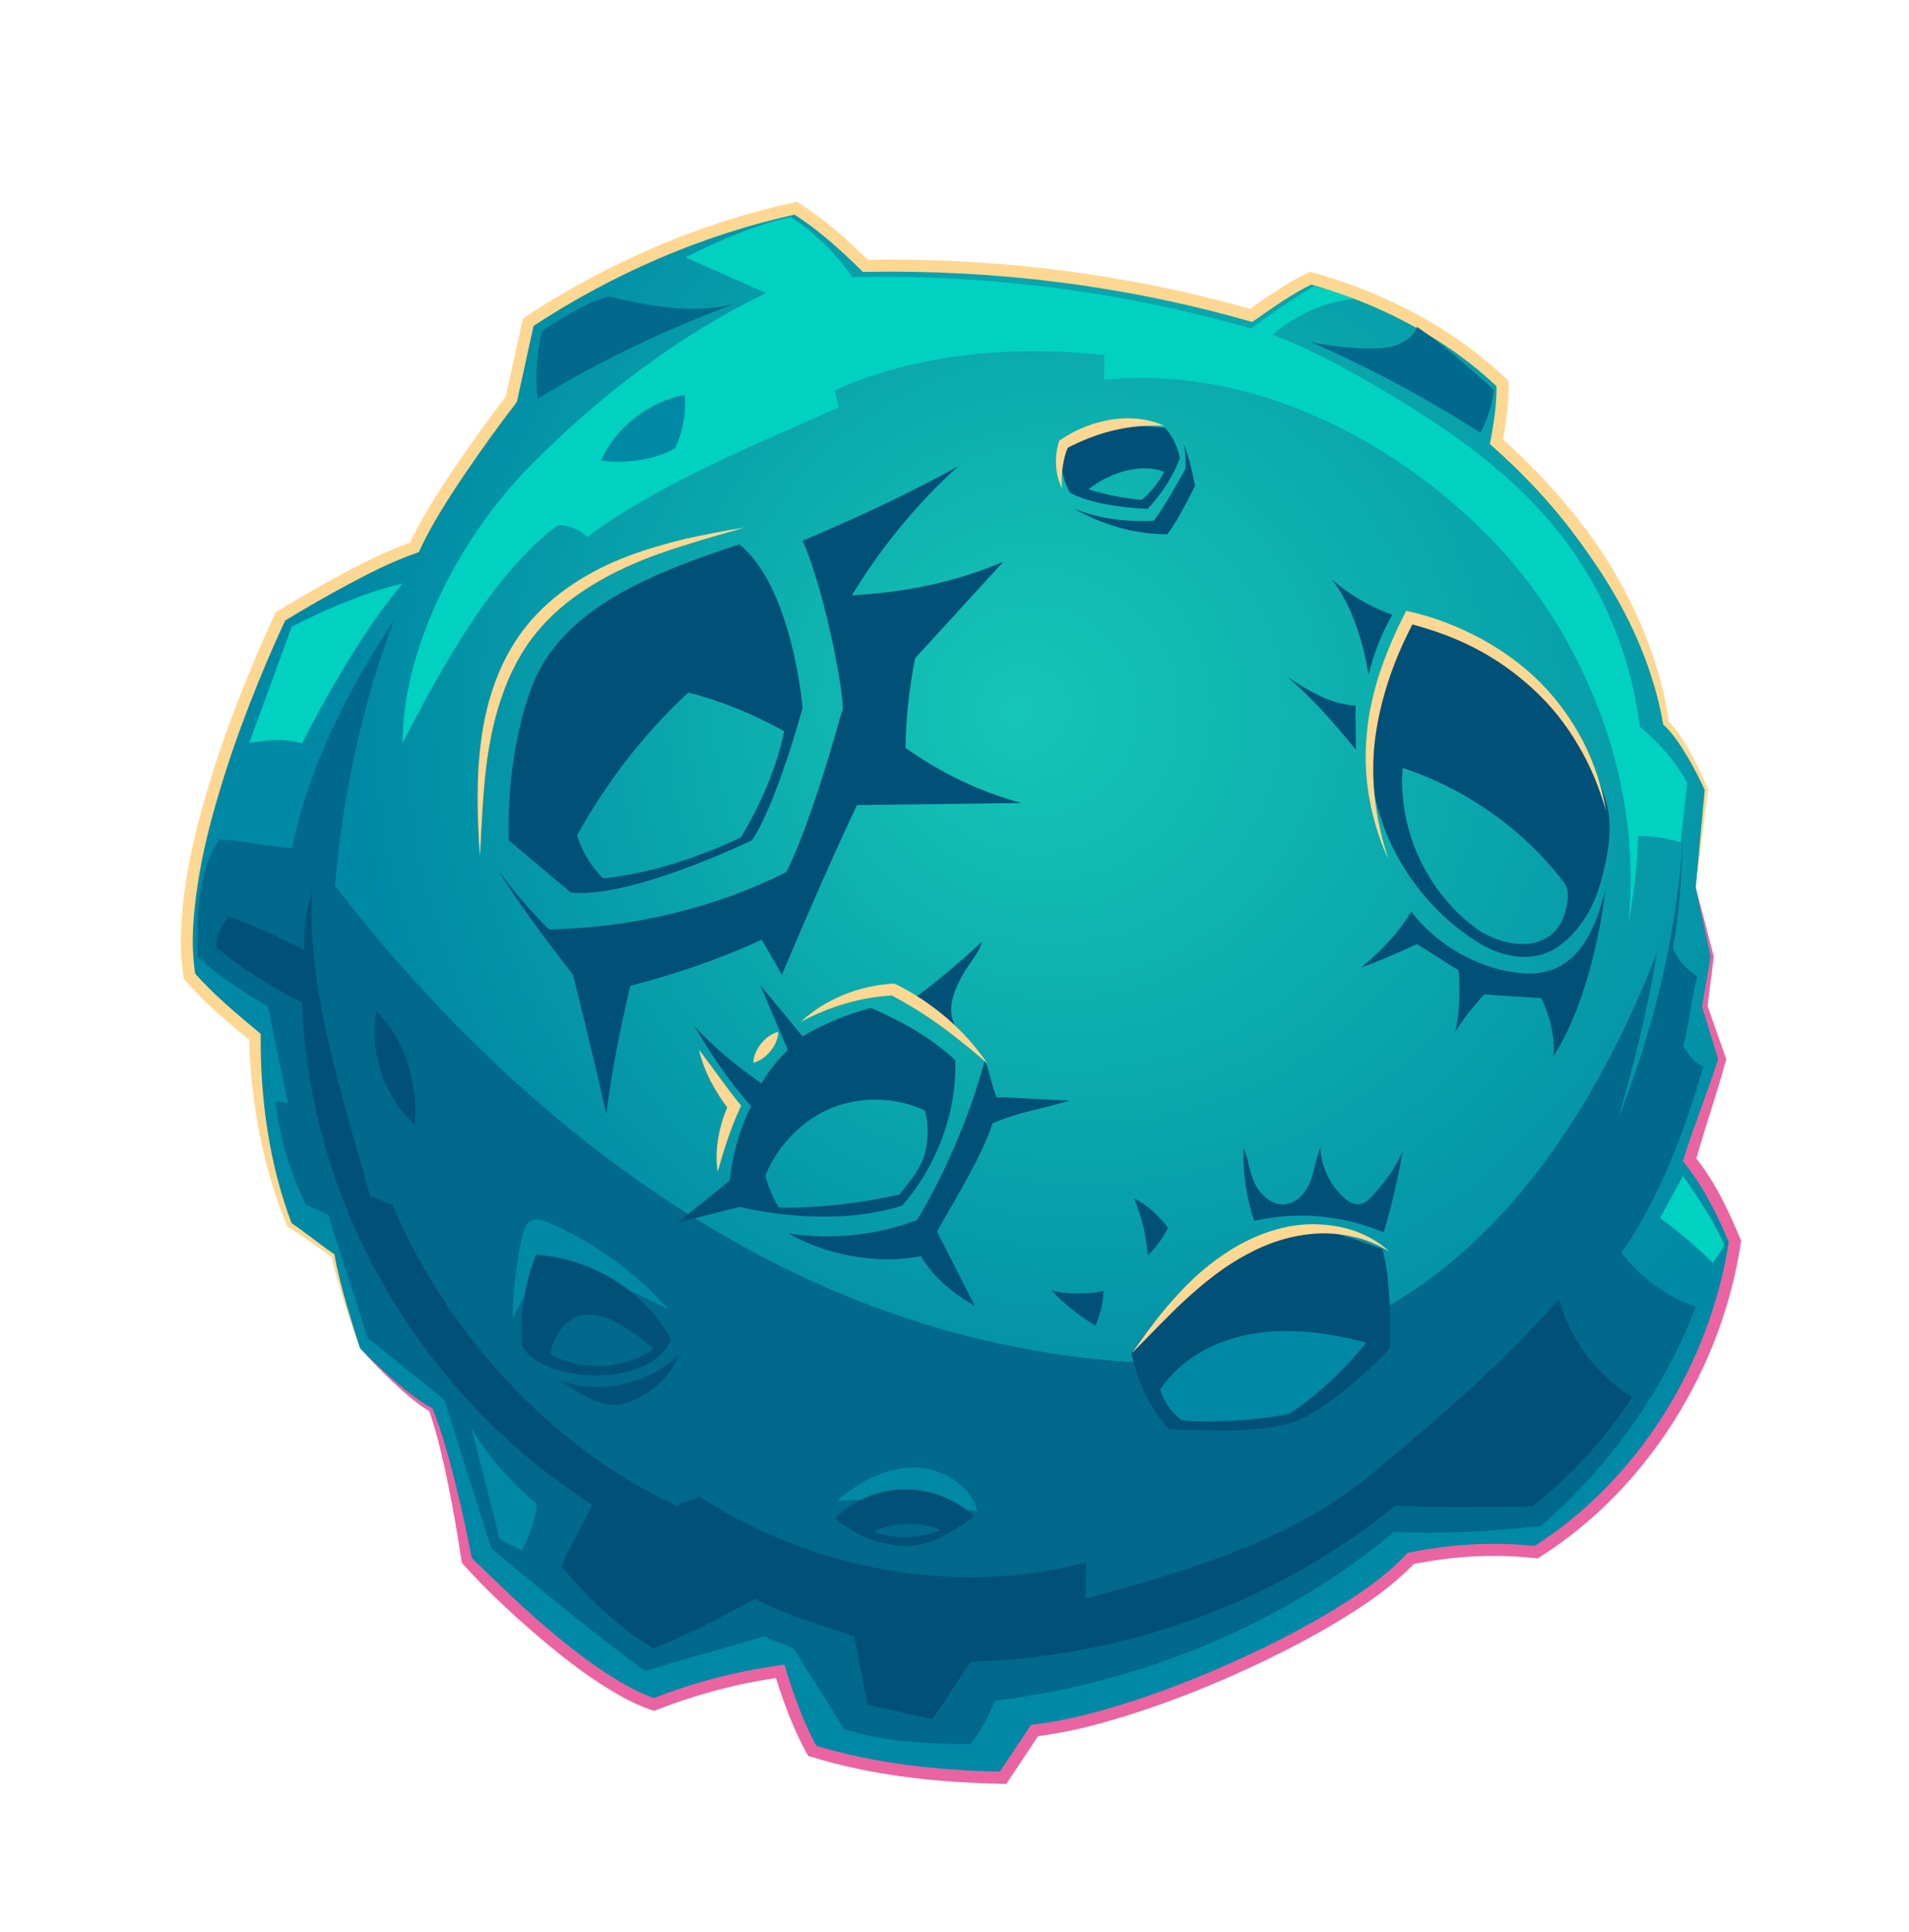 <?xml version="1.0" encoding="utf-8"?>
<!-- Generator: Adobe Illustrator 16.0.3, SVG Export Plug-In . SVG Version: 6.00 Build 0)  -->
<!DOCTYPE svg PUBLIC "-//W3C//DTD SVG 1.1//EN" "http://www.w3.org/Graphics/SVG/1.1/DTD/svg11.dtd">
<svg version="1.1" id="layer_1" xmlns="http://www.w3.org/2000/svg" xmlns:xlink="http://www.w3.org/1999/xlink" x="0px" y="0px"
	 width="164px" height="166px" viewBox="0 0 164 166" enable-background="new 0 0 164 166" xml:space="preserve">
<g>
	<radialGradient id="SVGID_1_" cx="97.541" cy="61.303" r="66.966" fx="87.277" fy="61.055" gradientUnits="userSpaceOnUse">
		<stop  offset="0" style="stop-color:#15C7B6"/>
		<stop  offset="1" style="stop-color:#0089A4"/>
	</radialGradient>
	<path fill="url(#SVGID_1_)" d="M143.125,62.104c1.719,1.619,3.472,5.726,3.472,5.726l-0.916,8.403l1.416,5.952l-0.633,4.264
		c0,0,1.033,3.098,1.492,4.556c-0.836,2.841-1.962,5.8-2.798,8.64c1.657,2.029,2.891,4.586,3.889,7.008
		c-1.6,10.689-7.93,20.932-17.077,26.691c-3.669-0.395-7.168-0.193-10.784,0.54c-5.045,5.729-23.153,13.835-32.306,14.776
		c-0.888,1.349-1.818,2.716-2.705,4.064c-5.591-0.117-11.056-0.671-16.398-2.318c-1.196-2.165-2.021-4.459-2.749-6.822
		c-3.841,0.537-7.232,1.441-10.847,2.846c-6.488-2.131-16.074-12.375-16.074-12.375s-1.432-8.661-3.082-12.938
		c-2.43-1.334-6.097-5.295-6.097-5.295s-1.84-5.238-2.328-8c-1.431-0.938-2.306-1.676-3.735-2.613
		c-2.042-5.134-2.905-10.643-2.975-16.167c-1.995-1.611-3.902-3.245-5.604-5.163c-1.927-10.791,7.81-30.938,7.81-30.938
		s7.391-4.583,11.51-5.928c2.035-4.595,8.316-12.717,8.316-12.717s0.894-4.435,1.455-6.623c7.06-4.641,14.727-7.982,22.979-9.793
		c2.29,1.45,4.045,3.063,5.987,4.954c11.215-0.205,22.351,1.176,33.136,4.257c1.68-1.168,3.277-2.32,5.124-3.202
		c6.182,1.747,11.816,4.638,16.478,9.059c0.028,1.705-0.207,3.326-0.523,5.001C135.642,44.206,141.652,52.767,143.125,62.104z"/>
	<path fill="#00D1C0" d="M65.806,25.165c-2.306-1.021-4.612-2.041-6.918-3.062c2.895-1.455,5.878-2.75,9.037-3.466
		c2.075,1.342,3.889,3.12,5.283,5.16c11.51-0.248,23.201,1.226,34.26,4.429c1.719-1.27,3.54-2.545,5.384-3.625
		c1.194,0.228,2.446,0.601,3.571,1.062c-2.648,0.239-5.081,1.367-7.113,3.083c0.071,0.027,0.142,0.055,0.213,0.083
		c3.766,1.465,7.229,3.435,10.684,5.534c5.056,3.074,9.92,6.625,13.616,11.247c3.84,4.801,6.308,10.688,7.038,16.793
		c1.606,1.373,3.09,2.979,4.078,4.846c-0.185,1.613-0.374,3.488-0.56,5.101c-1.175-0.324-2.445-0.587-3.661-0.511
		c-0.039,2.489-0.376,5.081-0.837,7.527c1.292-12.084-3.605-24.863-12.183-33.474c-8.576-8.61-20.765-14.509-32.854-13.266
		c0.027-0.632,0.009-1.481,0.037-2.113c-7.694-0.881-16.147-0.156-23.206,3.032c0.235,0.573,0.169,0.87,0.404,1.442
		c-7.076,3.156-15.426,6.518-21.644,11.141c-0.573-0.655-1.692-1.068-2.559-0.989c-5.53,4.109-10.155,12.565-13.29,18.701
		c0-8.383,5.044-17.834,10.934-23.8C51.569,33.916,58.283,28.833,65.806,25.165z M34.588,50.117
		c-3.295,0.799-6.502,2.181-9.526,3.713c-1.216,3.331-2.433,6.662-3.648,9.993c1.598-0.282,2.96-0.377,4.534,0.019
		C28.288,59.296,31.3,54.032,34.588,50.117z M144.585,100.998c-0.657,1.21-1.314,2.42-1.972,3.629c1.6,1.17,3.15,2.498,4.568,3.884
		c0.229-0.519,0.736-1.031,0.964-1.55C147.264,104.899,145.841,102.856,144.585,100.998z"/>
	<path fill="#EA64A1" d="M145.681,76.233l1.545,5.921l0.006,0.022l-0.004,0.028l-0.54,4.277l-0.01-0.104l1.593,4.528l0.03,0.087
		l-0.028,0.105c-0.803,2.939-1.816,5.802-2.616,8.694l-0.096-0.476c1.765,2.148,2.919,4.655,3.965,7.139l0.056,0.13l-0.022,0.144
		c-0.821,5.459-2.825,10.718-5.771,15.375c-2.946,4.652-6.861,8.729-11.542,11.678l-0.153,0.097l-0.178-0.02
		c-3.542-0.391-7.132-0.187-10.627,0.532l0.285-0.164c-2.146,2.274-4.715,3.919-7.309,5.464c-2.61,1.523-5.311,2.871-8.062,4.104
		c-2.75,1.232-5.559,2.335-8.428,3.275c-2.871,0.93-5.794,1.746-8.843,2.104l0.379-0.23l-2.705,4.064l-0.158,0.238l-0.284-0.005
		c-5.555-0.111-11.175-0.68-16.54-2.342l-0.2-0.063l-0.101-0.182c-1.217-2.2-2.065-4.561-2.791-6.92l0.566,0.359
		c-3.678,0.502-7.273,1.459-10.73,2.815l-0.174,0.068l-0.175-0.06c-1.695-0.572-3.197-1.467-4.645-2.408
		c-1.446-0.947-2.812-1.996-4.134-3.09c-2.64-2.193-5.172-4.498-7.469-7.055l-0.098-0.109l-0.02-0.129
		c-0.326-2.183-0.702-4.369-1.141-6.537c-0.445-2.166-0.929-4.332-1.651-6.412l0.078,0.089c-1.184-0.714-2.197-1.619-3.186-2.542
		c-0.984-0.93-1.923-1.902-2.828-2.904c0.947,0.963,1.926,1.893,2.944,2.775c1.019,0.875,2.074,1.734,3.235,2.367l0.055,0.03
		l0.024,0.06c0.825,2.083,1.401,4.24,1.943,6.398c0.535,2.162,1.005,4.334,1.428,6.526l-0.117-0.237
		c1.189,1.193,2.431,2.355,3.657,3.521c1.225,1.169,2.498,2.287,3.802,3.36c1.302,1.078,2.643,2.106,4.046,3.024
		c1.399,0.913,2.855,1.771,4.396,2.29l-0.349,0.01c3.519-1.381,7.212-2.365,10.962-2.875l0.438-0.061l0.129,0.42
		c0.717,2.33,1.543,4.619,2.708,6.724l-0.301-0.244c5.237,1.623,10.754,2.187,16.257,2.296l-0.443,0.232l2.705-4.063l0.135-0.202
		l0.245-0.028c2.913-0.342,5.799-1.141,8.625-2.058c2.829-0.928,5.609-2.02,8.33-3.238c2.72-1.22,5.392-2.553,7.96-4.053
		c2.545-1.508,5.077-3.155,7.055-5.255l0.125-0.132l0.161-0.033c3.583-0.738,7.296-0.95,10.942-0.547l-0.331,0.076
		c4.537-2.859,8.349-6.822,11.219-11.356c2.871-4.538,4.824-9.667,5.623-14.974l0.033,0.273c-1.004-2.456-2.192-4.846-3.813-6.875
		l-0.177-0.221l0.08-0.256c0.915-2.916,2.068-5.717,2.979-8.586l0.002,0.192l-1.392-4.583l-0.018-0.057l0.009-0.048l0.726-4.25
		l0.002,0.05L145.681,76.233z"/>
	<path fill="#FED893" d="M30.928,115.822c-0.477-1.306-0.933-2.619-1.357-3.943c-0.422-1.326-0.829-2.657-1.112-4.031l0.063,0.094
		c-1.297-0.811-2.5-1.748-3.777-2.547l-0.056-0.035l-0.029-0.068c-2.143-5.124-3.111-10.694-3.273-16.242l0.188,0.386
		c-2.01-1.571-3.956-3.272-5.674-5.213l-0.098-0.111l-0.024-0.141c-0.464-2.762-0.211-5.519,0.19-8.204
		c0.409-2.693,1.07-5.328,1.85-7.919c0.771-2.595,1.656-5.151,2.636-7.669c0.979-2.52,2.019-5.005,3.178-7.461l0.064-0.136
		l0.129-0.079c1.858-1.135,3.731-2.22,5.65-3.245c1.924-1.017,3.86-2.008,5.971-2.735l-0.313,0.282
		c0.536-1.194,1.178-2.306,1.837-3.404c0.661-1.097,1.359-2.165,2.073-3.221c1.429-2.113,2.922-4.169,4.471-6.198l-0.099,0.214
		l1.462-6.649l0.041-0.188l0.176-0.116c7.035-4.639,14.901-8.067,23.151-9.866l0.207-0.045l0.181,0.113
		c2.25,1.409,4.216,3.204,6.072,5.02l-0.37-0.146c11.221-0.21,22.487,1.186,33.286,4.276l-0.437,0.073
		c1.646-1.146,3.317-2.35,5.195-3.244l0.176-0.083l0.188,0.052c6.147,1.718,12.031,4.732,16.692,9.181l0.157,0.15l0.004,0.217
		c0.032,1.735-0.217,3.446-0.532,5.106l-0.166-0.484c1.813,1.602,3.522,3.321,5.107,5.15c1.583,1.83,3.066,3.757,4.322,5.833
		c2.515,4.135,4.373,8.721,5.05,13.521l-0.077-0.147c0.825,0.842,1.412,1.819,1.963,2.806c0.545,0.991,1.026,2.009,1.465,3.05
		l0.015,0.036l-0.005,0.036l-1.058,8.388l0.774-8.419l0.01,0.072c-0.466-1.011-0.979-2.008-1.549-2.964
		c-0.569-0.949-1.191-1.893-1.967-2.63l-0.063-0.059l-0.016-0.088c-0.824-4.689-2.795-9.109-5.389-13.066
		c-1.303-1.978-2.705-3.895-4.259-5.689c-1.553-1.793-3.231-3.48-5.01-5.052l-0.221-0.195l0.055-0.289
		c0.311-1.635,0.545-3.268,0.515-4.896l0.161,0.366c-4.523-4.316-10.239-7.251-16.262-8.936l0.363-0.031
		c-1.771,0.842-3.394,2.005-5.051,3.16l-0.202,0.14l-0.236-0.067c-10.697-3.062-21.859-4.446-32.983-4.237l-0.217,0.004l-0.153-0.15
		c-1.85-1.809-3.745-3.535-5.904-4.887l0.388,0.068c-8.121,1.771-15.864,5.145-22.805,9.72l0.217-0.304l-1.449,6.596l-0.026,0.121
		l-0.071,0.094c-1.529,2.004-3.019,4.055-4.432,6.145c-0.707,1.045-1.397,2.101-2.045,3.177c-0.646,1.075-1.273,2.166-1.776,3.288
		l-0.093,0.207l-0.22,0.076c-1.98,0.681-3.911,1.661-5.804,2.665c-1.894,1.011-3.763,2.093-5.593,3.211l0.192-0.214
		c-1.138,2.409-2.176,4.891-3.145,7.385c-0.972,2.496-1.849,5.028-2.608,7.59c-0.77,2.559-1.421,5.157-1.819,7.784
		c-0.395,2.617-0.628,5.295-0.194,7.862l-0.122-0.252c1.658,1.871,3.589,3.493,5.534,5.114l0.188,0.157l-0.001,0.229
		c-0.027,5.454,0.733,10.958,2.675,16.091l-0.084-0.104c1.272,0.858,2.438,1.834,3.692,2.68l0.053,0.035l0.01,0.06
		c0.23,1.358,0.592,2.704,0.967,4.039C30.086,113.174,30.496,114.502,30.928,115.822z"/>
	<path fill="#00698C" d="M139.29,107.618c3.24-4.606,5.488-10.595,7.045-16.007c-0.766-0.225-1.286-1.069-1.735-1.728
		c0.517-1.955,0.69-4.081,1.208-6.036c-0.878-0.483-1.743-1.468-2.094-2.406c0.634-3.185,0.721-6.423,0.88-9.667
		c-0.516,8.295-2.457,16.481-5.549,24.233c1.34-4.653,2.52-9.344,3.299-14.133c-2.721,6.918-6.163,13.573-10.764,19.412
		s-10.54,10.761-17.496,13.383c-8.986,3.388-19.017,2.747-28.403,0.712c-22.935-4.969-42.534-20.686-56.905-39.291
		c0.676-7.907,2.397-15.871,5.094-22.857c-4.057,6.151-7.322,12.577-8.777,19.58c-1.725,0.027-4.577-0.72-6.302-0.693
		c-1.812,2.856-1.936,6.628-1.813,10.009c1.807,1.796,3.842,3.015,6.028,4.323c0.575,2.817,1.146,5.446,1.723,8.264
		c-0.241,0.155-0.827-0.23-1.068-0.074c0.42,3.174,1.19,6.009,2.639,8.863c0.746,0.292,1.157,0.544,1.903,0.836
		c1.122,3.688,2.24,6.885,3.362,10.572c2.247,1.834,4.373,3.5,6.619,5.334c1.341,4.346,4.013,12.74,4.013,12.74
		s8.518,7.23,13.229,10.551c3.386-1.055,6.798-1.916,10.183-2.971c0.862,0.402,1.73,0.652,2.593,1.055
		c1.437,2.357,2.866,4.547,4.302,6.904c3.509,1.143,7.185,1.28,10.876,1.306c0.871-1.091,1.571-2.422,2.068-3.727
		c12.416-1.54,24.713-6.472,34.301-14.509c4.255,0.2,8.371-0.055,12.606-0.512c5.717-4.838,10.7-11.815,13.321-18.831
		C143.19,111.436,140.88,109.693,139.29,107.618z M26.997,91.811c0.174-0.301,0.436-0.666,0.734-0.99
		c0.275,2.433,0.688,4.875,1.229,7.26C28.088,96.066,27.423,93.963,26.997,91.811z"/>
	<path fill="#00698C" d="M52.333,25.469c3.507,0.838,7.393,1.576,10.861,0.594c-5.788,2.161-11.767,4.939-17.012,8.205
		c-0.221-1.957-0.088-3.953,0.391-5.862C48.116,27.428,50.548,25.852,52.333,25.469z"/>
	<path fill="#00698C" d="M112.495,29.324c5.095,2.228,10.015,4.856,14.697,7.854c0.587-1.15,1.013-2.402,1.133-3.687
		c-2.062-1.9-4.278-3.831-6.592-5.413c-0.214,0.706-0.914,1.216-1.595,1.502c-0.68,0.286-1.433,0.35-2.17,0.356
		C116.452,29.952,113.951,29.747,112.495,29.324z"/>
	<path fill="#005078" d="M26.798,76.6c-0.503,1.615-0.731,3.314-0.674,5.005c-2.081-1.026-4.366-2.17-6.567-2.903
		c-0.537,1.117-1.063,1.507-0.927,2.739c2.276,1.835,4.686,3.374,7.314,4.653c0.598,17.359,10.274,33.813,24.918,43.155
		c-0.81,1.838-1.864,3.46-2.674,5.298c2.437,2.817,4.779,5.103,7.939,7.073c3.04-1.261,5.854-2.653,8.712-4.284
		c2.666,1.409,5.684,2.266,8.539,3.232c0.47,2.068,0.701,3.82,1.17,5.889c1.838,0.354,3.709,0.863,5.547,1.219
		c1.114-1.562,2.212-3.377,3.325-4.938c13.148-0.351,26.269-5.077,36.446-13.409c3.847,0.211,7.947,0.113,11.8,0.059
		c3.203-2.467,6.348-5.979,8.551-9.369c-2.985-1.818-5.383-5.034-6.293-8.41c-4.932,5.576-10.498,10.396-16.242,15.129
		c-6.902,5.688-15.84,8.252-24.468,10.604c0.111-0.863,0.031-2.275,0.144-3.138c-11.218,2.979-23.645,0.637-33.374-5.691
		c-0.508,0.526-1.291,0.328-1.799,0.854c-10.804-4.93-19.923-14.991-24.5-25.949c-0.575,0.055-1.297-0.625-1.872-0.57
		C29.571,94.623,26.337,85.11,26.798,76.6z"/>
	<path fill="#0089A4" d="M44.041,113.291c0.025-2.382,0.302-4.762,0.825-7.086c0.121-0.539,0.312-1.146,0.816-1.369
		c0.443-0.197,0.955-0.018,1.4,0.172c3.942,1.682,7.502,4.254,10.336,7.469c-3.217-1.672-6.641-3.114-10.124-4.118
		C46.21,109.981,44.762,111.477,44.041,113.291z"/>
	<path fill="#0089A4" d="M71.882,128.939c1.834-1.578,4.085-2.835,6.504-2.873c2.419-0.037,4.962,1.425,5.591,3.761
		C80.157,129.252,75.73,128.612,71.882,128.939z"/>
	<path fill="#0089A4" d="M103.81,114.281c-1.934,1.236-3.523,3.006-4.545,5.061c0.368,1.113,1.953,2.715,1.953,2.715
		s7.052,0.283,10.346-0.899c2.932-1.054,5.414-3.347,7.223-5.883c-1.846-1.752-4.471-2.631-7.015-2.649
		C109.227,112.606,105.954,112.912,103.81,114.281z"/>
	<path fill="#005078" d="M42.792,74.746c1.313,1.817,2.781,3.524,4.381,5.096c7.054-0.146,14.054-1.769,20.368-4.917
		c2.182-4.26,4.766-13.748,4.766-13.748c0.51-0.021-1.248-9.911-3.351-14.728c4.546-1.933,9.037-3.996,13.357-6.389
		c-3.507,3.146-6.692,7.041-9.122,11.078c4.466-0.231,8.902-1.116,13.007-2.888c-2.522,2.74-5.068,5.564-7.591,8.304
		c-0.49,2.555-0.794,5.094-0.815,7.696c3.073,2.169,6.316,3.731,9.943,4.73c-4.6,0.061-9.507,0.12-14.106,0.18
		c-2.332,4.798-6.467,14.577-6.467,14.577s-1.196-2.132-1.729-3.016c-3.572,1.664-7.476,2.98-11.291,3.968
		c-0.85,3.642-1.605,7.322-2.063,11.035c-0.854-4.026-2.854-11.988-2.854-11.988S44.725,78.013,42.792,74.746z M64.587,72.186
		c2.064-2.942,4.365-11.372,4.365-11.372s-0.866-10.366-5.435-14.053c-7.124,2.35-15.414,5.414-17.924,12.482
		c-1.45,4.083-1.995,8.612-1.892,12.944c1.781,1.497,3.562,2.993,5.342,4.489C54.256,77.211,64.587,72.186,64.587,72.186z
		 M51.813,75.459c-1.041-1.022-1.818-2.312-2.234-3.71c2.574-4.615,5.682-8.658,9.549-12.259c2.897,0.735,5.626,1.87,8.238,3.323
		c-0.671,3.223-2.026,6.298-3.721,9.121C59.979,73.669,55.846,75.038,51.813,75.459z M81.711,86.708
		c0.021-1.062,0.488-2.062,1.003-2.991c0.516-0.929,1.388-1.826,1.672-2.85c-2.018,1.888-4.19,3.722-6.447,5.316
		c1.821,1.093,3.635,2.201,5.439,3.322C82.394,89.107,81.688,87.771,81.711,86.708z M79.123,107.895
		c1.021,1.809,2.808,3.273,4.62,4.285c-1.112-2.145-2.141-4.244-3.254-6.389c1.436-2.537,3.896-6.516,4.78-9.292
		c2.595-1.087,3.838-1.099,6.64-1.967c-2.127-0.022-4.171-0.251-6.298-0.273c-0.432-1.007-0.568-2.153-1-3.16
		c-1.309,4.723-3.312,9.502-5.83,13.708c-3.497,1.315-7.332,1.719-11.026,1.16C70.939,107.816,75.522,108.668,79.123,107.895z
		 M77.507,103.568c2.97-3.42,4.689-7.963,4.563-12.491c-2.171-1.999-4.534-3.296-7.232-4.492c-2.019,0.507-4.096,1.387-5.895,2.436
		c-1.226-1.502-2.41-2.9-3.636-4.403c0.79,1.862,1.584,3.726,2.374,5.588c-0.886,0.828-1.657,1.815-2.26,2.866
		c-2.126-1.485-4.019-3.021-5.776-4.929c1.384,2.34,3.05,4.86,4.885,6.866c-0.988,2.003-1.614,4.184-1.837,6.406
		c-1.476,1.195-3.019,2.43-4.494,3.625c1.732-0.459,5.346-1.369,5.346-1.369S71.042,105.639,77.507,103.568z M77.249,102.615
		c-3.391,0.766-6.864,1.16-10.34,1.123c-0.527-0.848-0.921-1.778-1.16-2.747c1.004-2.536,3.204-4.823,5.738-5.831
		s5.482-0.923,7.953,0.23c0.385,1.258,0.319,2.688-0.063,3.945C79.026,100.486,78.018,101.689,77.249,102.615z M57.645,115.056
		c-2.297-4.216-6.8-6.913-11.586-7.286c-0.999,2.484-1.418,5.201-1.215,7.871C46.641,118.842,55.896,119.347,57.645,115.056z
		 M56.16,115.865c-2.564,1.803-6.173,1.981-8.903,0.442c0.205-1.094,0.812-2.251,1.72-2.895
		C51.118,111.896,54.154,114.174,56.16,115.865z M83.668,130.258c-1.601-1.502-3.794-2.354-5.987-2.326
		c-2.194,0.028-4.365,0.937-5.926,2.479c1.644,1.444,3.734,2.307,5.921,2.387C79.862,132.876,81.923,131.578,83.668,130.258z
		 M80.784,131.418c-1.807,0.783-3.919,0.834-5.761,0.137C76.84,130.751,78.942,130.676,80.784,131.418z M119.431,115.816
		c0,0,0.159-5.754-0.682-8.51c-3.044-1.141-6.438-2.441-9.442-1.202c-4.947,2.04-9.237,5.643-12.103,10.163
		c0.519,2.395,1.542,4.764,3.254,6.518c3.501,0.077,6.924,0.379,10.309-0.518C114.15,121.371,119.431,115.816,119.431,115.816z
		 M101.521,122.002c-0.895-0.64-1.559-1.593-1.849-2.652c1.266-1.854,3.065-3.189,5.156-4.006c4.022-1.568,8.374-1.094,12.554-0.012
		c-1.85,2.294-4.26,4.614-6.744,6.2C107.771,122.006,104.352,122.297,101.521,122.002z M133.659,81.441
		c1.968-1.273,3.249-3.425,3.862-5.688s1.109-4.724,0.433-6.968c-2.348-7.779-9.001-13.732-16.876-15.735
		c-3.002,4.409-4.106,10.063-2.985,15.277c1.122,5.214,4.453,9.915,9.001,12.7C129.093,82.252,131.691,82.715,133.659,81.441z
		 M126.934,79.836c-4.33-3.103-6.859-8.556-6.434-13.866c5.435,1.787,10.418,5.287,13.867,9.851
		c0.568,0.752,0.286,1.946-0.001,2.845c-0.287,0.898-0.96,1.666-1.813,2.067c-0.854,0.402-1.845,0.437-2.773,0.271
		C128.852,80.839,127.7,80.386,126.934,79.836z M90.31,110.84c1.126,1.182,2.412,2.209,3.813,3.047
		c0.369-0.988,0.679-1.933,0.661-2.987C93.482,111.176,91.585,111.22,90.31,110.84z M97.429,102.944
		c0.651,1.562,1.047,3.229,1.164,4.915c0.692-0.668,1.331-1.523,1.749-2.391C99.558,104.451,98.582,103.51,97.429,102.944z
		 M112.505,101.655c-0.399,0.868-1.12,1.688-2.069,1.8c-1.101,0.131-2.094-0.736-2.605-1.719s-0.554-2.107-0.996-3.123
		c-0.082,2.119,0.229,4.253,0.916,6.26c3.686-0.838,7.632-0.486,11.11,0.99c0.706-2.264,1.248-4.715,1.657-7.049
		c-0.584,1.495-1.551,2.745-2.638,3.927c-0.295,0.319-0.637,0.642-1.067,0.705c-0.517,0.076-1.008-0.241-1.395-0.594
		c-1.184-1.08-1.915-2.642-1.985-4.243C113.028,99.476,112.905,100.787,112.505,101.655z M137.92,76.497
		c-0.377,1.316-0.759,2.645-1.414,3.847c-0.654,1.203-1.614,2.286-2.868,2.836c-1.32,0.58-2.839,0.52-4.251,0.227
		c-3.203-0.665-6.15-2.505-8.153-5.093c-1.086,1.856-2.66,3.431-4.308,4.814c1.741-0.647,3.111-1.246,4.798-2.024
		c1.221,0.726,2.359,1.518,3.579,2.244c0.16,1.748,0.082,3.583-0.277,5.301c0.683-1.176,1.577-2.209,2.481-3.225
		c1.658,0.097,3.247,0.226,4.905,0.323c0.749,1.55,1.168,3.254,1.062,4.973C135.787,87.096,137.245,81.713,137.92,76.497z
		 M117.576,57.941c0.427-1.772,1.123-3.547,2.037-5.124c-1.894-0.68-3.66-1.711-5.185-3.024
		C116.172,51.998,117.096,55.172,117.576,57.941z M116.479,64.4c0.006-1.25-0.039-2.542-0.032-3.792
		c-2.146-0.093-4.063-1.293-5.868-2.456C112.726,59.918,114.713,62.251,116.479,64.4z M98.598,43.709
		c1.191-1.274,2.132-2.706,2.759-4.334c-0.181-0.952-0.606-1.924-1.28-2.62c-2.979-0.37-5.798-0.032-8.627,0.969
		c-0.51,1.513-0.326,3.246,0.491,4.618C93.778,43.296,96.527,43.624,98.598,43.709z M100.012,40.534
		c-0.49,0.946-1.124,1.724-1.938,2.411c-1.55-0.146-3.086-0.45-4.575-0.905C95.238,40.651,97.938,39.722,100.012,40.534z
		 M32.341,86.848c-0.651,3.537,0.643,7.371,3.305,9.789C35.926,93.158,34.813,89.31,32.341,86.848z M53.802,120.521
		c2.007-0.622,3.755-2.201,4.542-4.149c-2.644,2.513-6.706,3.417-10.166,2.265C49.929,119.799,51.795,121.144,53.802,120.521z
		 M102.666,41.703c0,0-0.465-2.432-0.964-3.54c0.183,0.672,0.148,2.083,0.148,2.083s-1.668,3.08-2.718,4.478
		c-2.318,0.135-4.729-0.162-6.882-1.032c2.472,1.384,5.19,2.206,8.023,2.205C101.268,44.654,102.666,41.703,102.666,41.703z"/>
	<path fill="#FED893" d="M41.229,73.579c-0.229-3.422-0.349-6.877,0.154-10.325c0.489-3.427,1.694-6.868,3.956-9.627
		c2.277-2.736,5.371-4.626,8.609-5.851c1.626-0.613,3.29-1.092,4.964-1.494c1.684-0.368,3.367-0.701,5.064-0.967
		c-1.646,0.495-3.306,0.926-4.932,1.457c-1.634,0.497-3.246,1.054-4.795,1.741c-3.082,1.362-6.001,3.198-8.113,5.772
		c-2.129,2.557-3.313,5.801-3.973,9.104C41.512,66.712,41.424,70.152,41.229,73.579z"/>
	<path fill="#FED893" d="M119.279,73.832c-1.502-3.27-2.208-6.965-1.874-10.616c0.282-3.665,1.598-7.16,3.226-10.397l0.174-0.347
		l0.393,0.089c2.073,0.474,4.072,1.263,5.95,2.262c1.872,1.011,3.628,2.258,5.133,3.766c1.501,1.51,2.761,3.249,3.735,5.125
		c0.946,1.889,1.624,3.905,1.963,5.969c-0.577-2.008-1.358-3.946-2.428-5.713c-1.038-1.78-2.338-3.399-3.85-4.779
		c-1.503-1.388-3.182-2.583-5.002-3.517c-1.814-0.948-3.761-1.613-5.74-2.132l0.566-0.257c-1.676,3.133-2.887,6.507-3.37,10.013
		c-0.24,1.753-0.234,3.537-0.038,5.304C118.297,70.373,118.728,72.118,119.279,73.832z"/>
	<path fill="#FED893" d="M91.231,41.937c-0.589-1.18-0.661-2.626-0.275-3.947l0.038-0.13l0.154-0.104
		c1.282-0.862,2.763-1.457,4.303-1.708c1.536-0.244,3.157-0.112,4.552,0.525c-1.523-0.059-2.968,0.066-4.368,0.408
		c-1.401,0.33-2.736,0.879-4.032,1.541l0.192-0.234C91.322,39.392,91.148,40.633,91.231,41.937z"/>
	<path fill="#FED893" d="M97.263,116.214c1.243-1.823,2.579-3.582,4.103-5.206c1.512-1.631,3.27-3.078,5.259-4.16
		c1.989-1.061,4.249-1.758,6.537-1.676c1.137,0.041,2.265,0.236,3.331,0.608c1.051,0.408,2.047,0.963,2.852,1.726
		c-0.944-0.573-1.946-1.01-2.999-1.24c-1.041-0.258-2.114-0.354-3.177-0.298c-2.122,0.106-4.183,0.771-6.055,1.79
		c-1.89,1-3.583,2.353-5.19,3.813C100.319,113.04,98.834,114.662,97.263,116.214z"/>
	<path fill="#FED893" d="M68.786,87.789c2.106-1.96,4.987-3.11,7.921-3.291l0.131-0.008l0.128,0.063
		c1.573,0.782,3.05,1.768,4.382,2.91c0.661,0.576,1.289,1.188,1.871,1.839c0.57,0.662,1.127,1.332,1.609,2.058
		c-0.668-0.56-1.307-1.136-1.984-1.666c-0.664-0.542-1.336-1.067-2.027-1.562C79.445,87.13,78,86.25,76.502,85.458l0.259,0.055
		C74.011,85.635,71.31,86.441,68.786,87.789z"/>
	<path fill="#FED893" d="M64.713,91.302c0.04-0.7,0.328-1.201,0.673-1.656c0.37-0.434,0.8-0.82,1.477-1.005
		c-0.039,0.701-0.326,1.203-0.673,1.655C65.817,90.729,65.389,91.115,64.713,91.302z"/>
	<path fill="#FED893" d="M60.045,90.164c1.181,1.565,2.245,3.105,3.429,4.573l0.198,0.246l-0.133,0.288
		c-0.787,1.709-1.343,3.492-1.888,5.391c-0.279-1.967,0.131-4,0.946-5.818l0.065,0.535C61.461,93.834,60.491,92.081,60.045,90.164z"
		/>
	<path fill="#0089A4" d="M57.987,38.501c0.684-1.432,0.955-3.003,0.84-4.586c-3.114,0.595-5.886,2.765-7.209,5.645
		C53.655,39.842,56.221,39.554,57.987,38.501z"/>
	<path fill="#0089A4" d="M46.117,129.203c-0.138,1.393-0.688,2.758-1.294,4.021c-0.654-0.463-1.236-0.561-1.891-1.023
		c-0.819-3.19-1.638-6.381-2.456-9.572C41.901,125.146,43.916,127.327,46.117,129.203z"/>
</g>
</svg>
